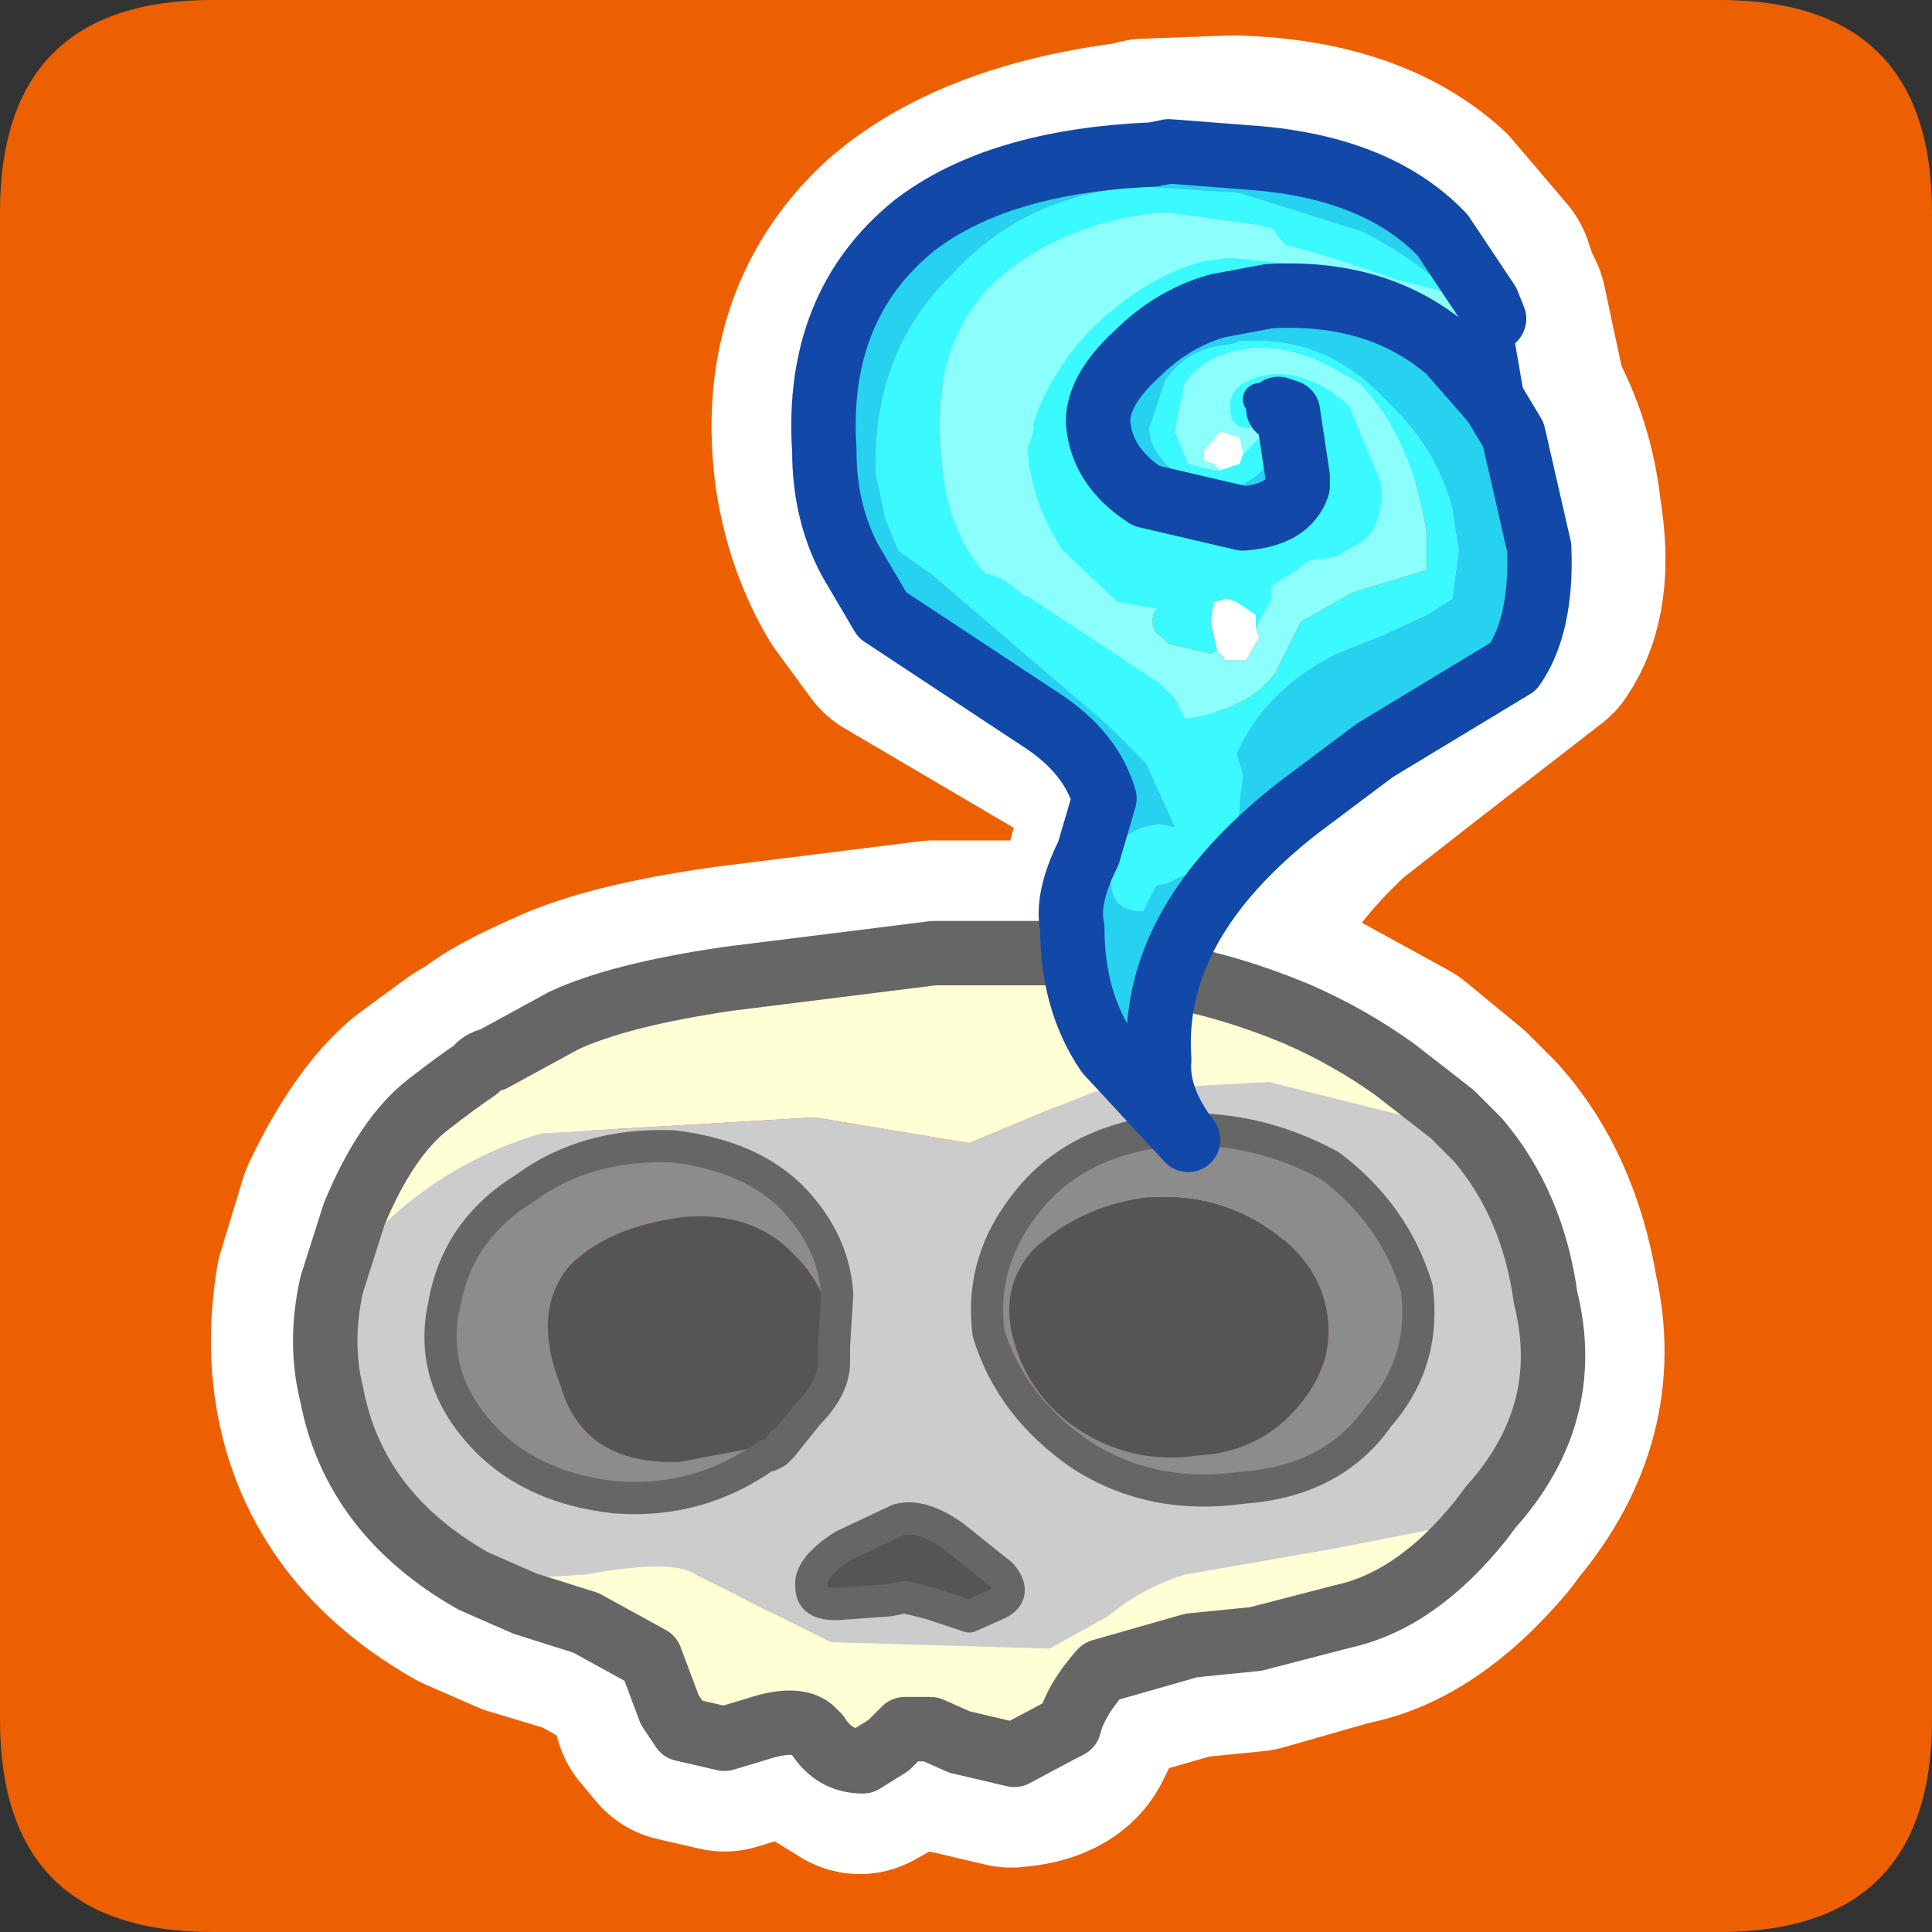 <?xml version="1.0" encoding="UTF-8" standalone="no"?>
<svg xmlns:ffdec="https://www.free-decompiler.com/flash" xmlns:xlink="http://www.w3.org/1999/xlink" ffdec:objectType="frame" height="30.0px" width="30.0px" xmlns="http://www.w3.org/2000/svg">
  <rect width="100%" height="100%" fill="#333333" stroke="none"/>
  <g transform="matrix(1.0, 0.0, 0.0, 1.0, 0.0, 0.0)">
    <use ffdec:characterId="1" height="30.0" transform="matrix(1.0, 0.0, 0.0, 1.0, 0.0, 0.0)" width="30.0" xlink:href="#shape0"/>
  </g>
  <defs>
    <g id="shape0" transform="matrix(1.0, 0.0, 0.0, 1.0, 0.0, 0.0)">
      <path d="M30.0 3.3 L30.0 26.7 Q30.0 30.0 26.7 30.0 L3.3 30.0 Q0.0 30.0 0.0 26.7 L0.0 3.3 Q0.0 0.0 3.3 0.0 L26.7 0.0 Q30.0 0.0 30.0 3.3" fill="#ec6002" fill-rule="evenodd" stroke="none"/>
      <path d="M19.55 6.05 L19.85 6.2 19.95 6.2 Q20.25 6.5 20.25 7.15 L20.25 7.3 Q20.15 7.8 19.45 7.95 L17.95 7.7 Q17.2 7.25 17.15 6.55 17.05 6.05 17.55 5.45 18.1 4.85 18.75 4.65 L19.55 4.45 Q21.2 4.25 22.4 5.05 L23.25 5.8 23.5 6.25 23.5 6.2 23.2 4.8 23.1 4.6 23.0 4.3 22.15 3.3 Q21.1 2.35 19.15 2.3 L17.8 2.35 17.6 2.4 Q15.25 2.7 14.0 3.8 12.55 5.15 12.85 7.35 13.0 8.3 13.45 9.05 L14.0 9.8 16.55 11.3 Q17.4 11.8 17.65 12.4 L17.45 13.25 Q17.2 14.05 17.3 14.45 17.4 15.6 18.0 16.35 L19.35 17.6 Q18.8 16.95 18.75 16.4 18.5 14.3 20.65 12.3 L21.8 11.4 23.8 9.85 Q24.25 9.2 24.05 8.0 23.95 7.05 23.5 6.25" fill="none" stroke="#ffffff" stroke-linecap="round" stroke-linejoin="round" stroke-width="3.5"/>
      <path d="M22.5 17.3 L21.65 16.6 20.1 15.75 Q18.95 15.25 17.85 15.05 L16.5 14.8 14.5 14.8 11.3 15.2 Q9.55 15.45 8.7 15.85 7.9 16.2 7.6 16.45 L7.35 16.6 6.6 17.15 Q6.0 17.65 5.45 18.8 L5.1 19.95 Q4.95 20.85 5.1 21.65 5.45 23.5 7.3 24.55 L8.1 24.9 9.1 25.2 10.1 25.75 10.35 26.55 10.6 26.85 11.25 27.0 11.75 26.85 Q12.3 26.65 12.6 26.85 L12.7 26.95 13.35 27.35 13.8 27.1 14.05 26.85 14.05 26.8 14.45 26.85 14.85 27.05 15.7 27.25 Q16.35 27.2 16.5 26.85 L16.55 26.75 Q16.65 26.35 17.05 25.95 L18.45 25.55 19.45 25.45 20.85 25.05 Q21.95 24.85 23.0 23.6 L23.15 23.4 Q24.4 21.9 24.0 20.15 23.75 18.65 22.9 17.7 L22.5 17.3 Z" fill="none" stroke="#ffffff" stroke-linecap="round" stroke-linejoin="round" stroke-width="3.5"/>
      <path d="M22.95 17.7 L21.9 17.35 19.7 16.8 17.0 16.95 16.25 17.25 15.05 17.75 12.65 17.35 8.4 17.6 Q6.4 18.2 5.15 19.95 L5.5 18.85 Q6.0 17.65 6.65 17.15 7.1 16.8 7.4 16.6 7.45 16.5 7.65 16.45 L8.75 15.85 Q9.6 15.45 11.3 15.2 L14.5 14.8 16.5 14.8 17.85 15.1 Q18.95 15.25 20.15 15.75 20.95 16.1 21.65 16.6 L22.55 17.3 22.95 17.7 M7.35 24.55 L9.1 24.45 Q10.45 24.2 10.8 24.45 L12.9 25.5 16.3 25.6 17.2 25.1 Q17.75 24.65 18.4 24.45 L20.7 24.05 23.0 23.6 Q22.0 24.85 20.85 25.1 L19.5 25.45 18.5 25.55 17.1 25.95 Q16.7 26.4 16.6 26.8 L16.5 26.85 15.75 27.25 14.9 27.05 14.45 26.85 14.1 26.85 14.05 26.85 13.8 27.1 13.4 27.35 Q12.95 27.35 12.7 26.95 L12.6 26.85 Q12.35 26.65 11.75 26.85 L11.25 27.0 10.6 26.85 10.4 26.55 10.1 25.75 9.1 25.2 8.15 24.9 7.35 24.55" fill="#ffffd5" fill-rule="evenodd" stroke="none"/>
      <path d="M5.15 19.95 Q6.4 18.2 8.4 17.6 L12.65 17.35 15.05 17.75 16.25 17.25 17.0 16.95 19.7 16.8 21.9 17.35 22.95 17.7 Q23.8 18.7 24.0 20.15 24.45 21.95 23.15 23.4 L23.0 23.6 20.7 24.05 18.4 24.45 Q17.75 24.65 17.2 25.1 L16.3 25.6 12.9 25.5 10.8 24.45 Q10.45 24.2 9.1 24.45 L7.35 24.55 Q5.5 23.5 5.15 21.65 4.95 20.85 5.15 19.95 M12.95 20.9 L13.0 20.1 Q12.95 19.3 12.35 18.65 11.7 17.95 10.45 17.8 9.1 17.75 8.15 18.45 7.1 19.1 6.9 20.25 6.65 21.35 7.45 22.25 8.2 23.1 9.55 23.25 10.85 23.35 11.9 22.6 L11.95 22.6 12.05 22.55 12.15 22.45 12.55 21.95 Q12.95 21.55 12.95 21.15 L12.95 21.0 12.95 20.9 M21.4 22.0 Q22.15 21.15 22.0 20.0 21.65 18.85 20.65 18.1 19.45 17.45 18.15 17.55 16.75 17.7 16.0 18.6 15.2 19.55 15.35 20.7 15.7 21.85 16.8 22.6 17.9 23.3 19.3 23.1 20.7 23.0 21.4 22.0 M13.95 23.6 L13.1 24.0 Q12.55 24.35 12.6 24.65 12.6 24.95 13.1 24.9 L13.8 24.85 14.05 24.8 14.45 24.9 15.05 25.1 15.5 24.9 Q15.8 24.75 15.55 24.45 L14.8 23.85 Q14.3 23.5 13.95 23.6" fill="#cccccc" fill-rule="evenodd" stroke="none"/>
      <path d="M21.4 22.0 Q20.7 23.0 19.3 23.1 17.9 23.3 16.8 22.6 15.7 21.85 15.35 20.7 15.2 19.55 16.0 18.6 16.75 17.7 18.15 17.55 19.45 17.45 20.65 18.1 21.65 18.85 22.0 20.0 22.15 21.15 21.4 22.0 M12.05 22.55 L11.95 22.6 11.9 22.6 Q10.85 23.35 9.55 23.25 8.2 23.1 7.45 22.25 6.65 21.35 6.9 20.25 7.1 19.1 8.15 18.45 9.1 17.75 10.45 17.8 11.7 17.95 12.35 18.65 12.95 19.3 13.0 20.1 L12.95 20.9 Q12.9 20.05 12.35 19.5 11.7 18.8 10.6 18.9 9.45 19.05 8.85 19.65 8.25 20.35 8.7 21.5 9.05 22.75 10.55 22.7 L12.15 22.4 12.05 22.55 M19.5 18.95 Q18.7 18.5 17.75 18.6 16.75 18.75 16.05 19.4 15.5 20.0 15.75 20.85 16.0 21.7 16.75 22.2 17.6 22.75 18.6 22.6 19.55 22.55 20.15 21.85 20.75 21.15 20.6 20.35 20.45 19.5 19.5 18.95" fill="#8c8c8c" fill-rule="evenodd" stroke="none"/>
      <path d="M12.95 20.9 L12.95 21.0 12.95 21.15 Q12.95 21.55 12.55 21.95 L12.15 22.45 12.15 22.4 10.55 22.7 Q9.05 22.75 8.7 21.5 8.25 20.35 8.85 19.65 9.45 19.05 10.6 18.9 11.7 18.8 12.35 19.5 12.9 20.05 12.95 20.9 M13.95 23.6 Q14.3 23.5 14.8 23.85 L15.55 24.45 Q15.8 24.75 15.5 24.9 L15.05 25.1 14.45 24.9 14.05 24.8 13.8 24.85 13.1 24.9 Q12.6 24.95 12.6 24.65 12.55 24.35 13.1 24.0 L13.95 23.6 M19.5 18.95 Q20.45 19.5 20.6 20.35 20.75 21.15 20.15 21.85 19.55 22.55 18.6 22.6 17.6 22.75 16.75 22.2 16.0 21.7 15.75 20.85 15.5 20.0 16.05 19.4 16.75 18.75 17.75 18.6 18.7 18.5 19.5 18.95" fill="#555555" fill-rule="evenodd" stroke="none"/>
      <path d="M22.95 17.7 L22.55 17.3 21.65 16.6 Q20.95 16.1 20.15 15.75 18.95 15.25 17.85 15.1 L16.5 14.8 14.5 14.8 11.3 15.2 Q9.6 15.45 8.75 15.85 L7.65 16.45 Q7.45 16.5 7.4 16.6 7.1 16.8 6.65 17.15 6.0 17.65 5.5 18.85 L5.15 19.95 Q4.95 20.85 5.15 21.65 5.5 23.5 7.35 24.55 L8.15 24.9 9.1 25.2 10.1 25.75 10.4 26.55 10.6 26.85 11.25 27.0 11.75 26.85 Q12.35 26.65 12.6 26.85 L12.7 26.95 Q12.95 27.35 13.4 27.35 L13.8 27.1 14.05 26.85 14.1 26.85 14.45 26.85 14.9 27.05 15.75 27.25 16.5 26.85 16.6 26.8 Q16.7 26.4 17.1 25.95 L18.5 25.55 19.5 25.45 20.85 25.1 Q22.0 24.85 23.0 23.6 L23.15 23.4 Q24.45 21.95 24.0 20.15 23.8 18.7 22.95 17.7" fill="none" stroke="#666666" stroke-linecap="round" stroke-linejoin="round" stroke-width="1.0"/>
      <path d="M21.4 22.0 Q20.7 23.0 19.3 23.1 17.9 23.3 16.8 22.6 15.7 21.85 15.35 20.7 15.2 19.55 16.0 18.6 16.75 17.7 18.15 17.55 19.45 17.45 20.65 18.1 21.65 18.85 22.0 20.0 22.15 21.15 21.4 22.0 M12.05 22.55 L11.95 22.6 11.9 22.6 Q10.85 23.35 9.55 23.25 8.2 23.1 7.45 22.25 6.65 21.35 6.9 20.25 7.1 19.1 8.15 18.45 9.1 17.75 10.45 17.8 11.7 17.95 12.35 18.65 12.95 19.3 13.0 20.1 L12.95 20.9 12.95 21.0 12.95 21.15 Q12.95 21.55 12.55 21.95 L12.15 22.45 12.05 22.55 12.15 22.4 M13.95 23.6 Q14.3 23.5 14.8 23.85 L15.55 24.45 Q15.8 24.75 15.5 24.9 L15.05 25.1 14.45 24.9 14.05 24.8 13.8 24.85 13.1 24.9 Q12.6 24.95 12.6 24.65 12.55 24.35 13.1 24.0 L13.95 23.6 Z" fill="none" stroke="#666666" stroke-linecap="round" stroke-linejoin="round" stroke-width="0.5"/>
      <path d="M18.9 10.1 L18.8 10.15 18.15 10.0 18.05 9.9 Q17.8 9.75 17.95 9.45 L17.35 9.35 16.5 8.55 Q16.0 7.8 15.95 6.95 L16.0 6.85 16.05 6.65 16.05 6.55 Q16.3 5.8 16.9 5.15 17.75 4.3 18.7 4.05 L19.1 4.0 20.1 4.1 20.15 4.2 22.25 4.75 22.75 4.95 22.85 5.0 23.25 5.2 23.5 6.65 23.5 6.75 23.2 6.25 22.5 5.45 Q21.4 4.5 19.7 4.6 L18.9 4.75 Q18.2 4.95 17.65 5.5 17.05 6.05 17.05 6.55 17.1 7.25 17.8 7.7 L19.3 8.05 Q20.0 8.0 20.15 7.55 L20.15 7.4 20.0 6.4 19.85 6.35 19.95 6.5 19.8 6.85 19.75 7.1 Q19.45 7.6 18.75 7.65 L18.7 7.65 Q17.85 7.15 17.85 6.65 L18.1 5.9 Q18.45 5.4 19.1 5.35 L19.25 5.3 Q20.6 5.2 21.55 6.25 22.3 6.95 22.55 7.9 L22.65 8.55 22.55 9.3 22.15 9.55 21.5 9.85 20.75 10.15 Q19.65 10.7 19.2 11.7 L19.3 12.05 19.25 12.4 Q19.25 13.45 18.35 13.6 L18.15 13.7 17.95 13.75 17.75 14.15 Q17.25 14.15 17.25 13.65 17.2 12.9 18.0 12.8 L18.25 12.85 17.8 11.85 17.2 11.25 14.45 8.9 13.95 8.55 13.75 8.05 13.6 7.35 Q13.55 5.45 14.8 4.25 15.95 3.0 17.75 2.9 L19.25 3.0 21.15 3.6 Q21.85 3.95 22.35 4.4 L22.65 4.65 22.55 4.55 22.5 4.55 21.7 4.35 Q20.7 4.0 19.95 3.8 L19.75 3.55 19.55 3.5 18.1 3.3 Q16.8 3.4 15.8 4.1 14.5 5.0 14.6 6.85 14.65 8.2 15.3 8.9 15.6 8.95 15.9 9.25 L15.95 9.25 18.0 10.6 18.25 10.85 18.4 11.15 18.45 11.15 Q19.4 11.0 19.8 10.45 L20.2 9.65 21.0 9.2 22.15 8.85 22.15 8.5 22.15 8.25 Q21.9 6.75 21.1 5.95 L20.75 5.75 Q20.15 5.4 19.5 5.4 L19.2 5.45 Q18.7 5.55 18.4 5.95 L18.3 6.4 18.25 6.7 18.45 7.2 18.85 7.3 18.95 7.3 19.1 7.25 19.25 7.2 19.3 7.05 19.5 6.85 19.55 6.8 19.5 6.6 19.45 6.6 19.4 6.65 Q19.1 6.65 19.1 6.35 19.05 5.9 19.8 5.8 20.4 5.8 20.95 6.3 L21.45 7.5 Q21.5 8.2 21.1 8.45 L20.9 8.55 20.75 8.65 20.4 8.7 Q20.3 8.7 20.15 8.85 L19.75 9.1 19.75 9.15 19.75 9.3 19.5 9.75 19.5 9.55 19.2 9.35 19.05 9.3 18.85 9.35 18.8 9.65 18.9 10.1 M19.55 6.2 L19.85 6.35 19.55 6.2" fill="#3af9ff" fill-rule="evenodd" stroke="none"/>
      <path d="M23.2 4.95 L22.65 4.65 22.35 4.4 Q21.85 3.95 21.15 3.6 L19.25 3.0 17.75 2.9 Q15.95 3.0 14.8 4.25 13.55 5.45 13.6 7.35 L13.75 8.05 13.95 8.55 14.45 8.9 17.2 11.25 17.8 11.85 18.25 12.85 18.0 12.8 Q17.2 12.9 17.25 13.65 17.25 14.15 17.75 14.15 L17.95 13.75 18.15 13.7 18.35 13.6 Q19.25 13.45 19.25 12.4 L19.3 12.05 19.2 11.7 Q19.65 10.7 20.75 10.15 L21.5 9.85 22.15 9.55 22.55 9.3 22.65 8.55 22.55 7.9 Q22.3 6.95 21.55 6.25 20.6 5.2 19.25 5.3 L19.1 5.35 Q18.45 5.4 18.1 5.9 L17.85 6.65 Q17.85 7.15 18.7 7.65 L18.75 7.65 Q19.45 7.6 19.75 7.1 L19.8 6.85 19.95 6.5 19.85 6.35 20.0 6.4 20.15 7.4 20.15 7.55 Q20.0 8.0 19.3 8.05 L17.8 7.7 Q17.1 7.25 17.05 6.55 17.05 6.05 17.65 5.5 18.2 4.95 18.9 4.75 L19.7 4.6 Q21.4 4.5 22.5 5.45 L23.2 6.25 23.5 6.75 23.9 8.5 Q23.95 9.7 23.5 10.35 L21.35 11.65 20.15 12.55 Q17.85 14.35 18.0 16.45 17.95 17.05 18.45 17.7 L17.2 16.35 Q16.65 15.55 16.65 14.4 16.55 13.95 16.9 13.25 L17.15 12.4 Q16.95 11.7 16.2 11.2 L13.7 9.55 13.2 8.7 Q12.8 7.95 12.8 7.0 12.65 4.75 14.2 3.5 15.5 2.5 17.9 2.4 L18.15 2.35 19.45 2.45 Q21.4 2.6 22.4 3.65 L23.1 4.7 23.2 4.95" fill="#27d2f0" fill-rule="evenodd" stroke="none"/>
      <path d="M23.25 5.2 L22.85 5.0 22.75 4.95 22.25 4.75 20.15 4.2 20.1 4.1 19.1 4.0 18.7 4.05 Q17.75 4.3 16.9 5.15 16.3 5.8 16.05 6.55 L16.05 6.65 16.0 6.85 15.95 6.95 Q16.0 7.8 16.5 8.55 L17.35 9.35 17.95 9.45 Q17.8 9.75 18.05 9.9 L18.15 10.0 18.8 10.15 18.9 10.1 19.0 10.2 19.0 10.25 19.35 10.25 19.55 9.9 19.5 9.75 19.75 9.3 19.75 9.15 19.75 9.1 20.15 8.85 Q20.3 8.7 20.4 8.7 L20.75 8.65 20.9 8.55 21.1 8.45 Q21.5 8.2 21.45 7.5 L20.95 6.3 Q20.4 5.8 19.8 5.8 19.05 5.9 19.1 6.35 19.1 6.65 19.4 6.65 L19.45 6.6 19.5 6.6 19.55 6.8 19.5 6.85 19.3 7.05 19.25 6.8 18.95 6.7 18.7 7.0 18.7 7.15 18.85 7.2 18.95 7.3 18.85 7.3 18.45 7.2 18.25 6.7 18.3 6.4 18.4 5.95 Q18.7 5.55 19.2 5.45 L19.5 5.4 Q20.15 5.4 20.75 5.75 L21.1 5.95 Q21.9 6.75 22.15 8.25 L22.15 8.5 22.15 8.85 21.0 9.2 20.2 9.65 19.8 10.45 Q19.4 11.0 18.45 11.15 L18.4 11.15 18.25 10.85 18.0 10.6 15.95 9.25 15.9 9.25 Q15.6 8.95 15.3 8.9 14.65 8.2 14.6 6.85 14.5 5.0 15.8 4.1 16.8 3.4 18.1 3.3 L19.55 3.5 19.75 3.55 19.95 3.8 Q20.7 4.0 21.7 4.35 L22.5 4.55 22.55 4.55 22.65 4.65 23.2 4.95 23.25 5.2" fill="#8afffb" fill-rule="evenodd" stroke="none"/>
      <path d="M18.95 7.3 L18.85 7.2 18.7 7.15 18.7 7.0 18.95 6.7 19.25 6.8 19.3 7.05 19.25 7.2 19.1 7.25 18.95 7.3 M19.5 9.75 L19.55 9.9 19.35 10.25 19.0 10.25 19.0 10.2 18.9 10.1 18.8 9.65 18.85 9.35 19.05 9.3 19.2 9.35 19.5 9.55 19.5 9.75" fill="#ffffff" fill-rule="evenodd" stroke="none"/>
      <path d="M23.5 6.75 L23.9 8.5 Q23.95 9.7 23.5 10.35 L21.35 11.65 20.15 12.55 Q17.85 14.35 18.0 16.45 17.95 17.05 18.45 17.7 L17.2 16.35 Q16.65 15.55 16.65 14.4 16.55 13.95 16.9 13.25 L17.15 12.4 Q16.95 11.7 16.2 11.2 L13.7 9.55 13.2 8.7 Q12.8 7.95 12.8 7.0 12.65 4.75 14.2 3.5 15.5 2.5 17.9 2.4 L18.15 2.35 19.45 2.45 Q21.4 2.6 22.4 3.65 L23.1 4.7 23.2 4.95 M19.85 6.35 L20.0 6.4 20.15 7.4 20.15 7.55 Q20.0 8.0 19.3 8.05 L17.8 7.7 Q17.1 7.25 17.05 6.55 17.05 6.05 17.65 5.5 18.2 4.95 18.9 4.75 L19.7 4.6 Q21.4 4.5 22.5 5.45 L23.2 6.25 23.5 6.75" fill="none" stroke="#1249a8" stroke-linecap="round" stroke-linejoin="round" stroke-width="1.0"/>
      <path d="M23.25 5.2 L23.2 4.95 M19.85 6.35 L19.55 6.2 M23.5 6.75 L23.5 6.65 23.25 5.2" fill="none" stroke="#1249a8" stroke-linecap="round" stroke-linejoin="round" stroke-width="0.5"/>
    </g>
  </defs>
</svg>
